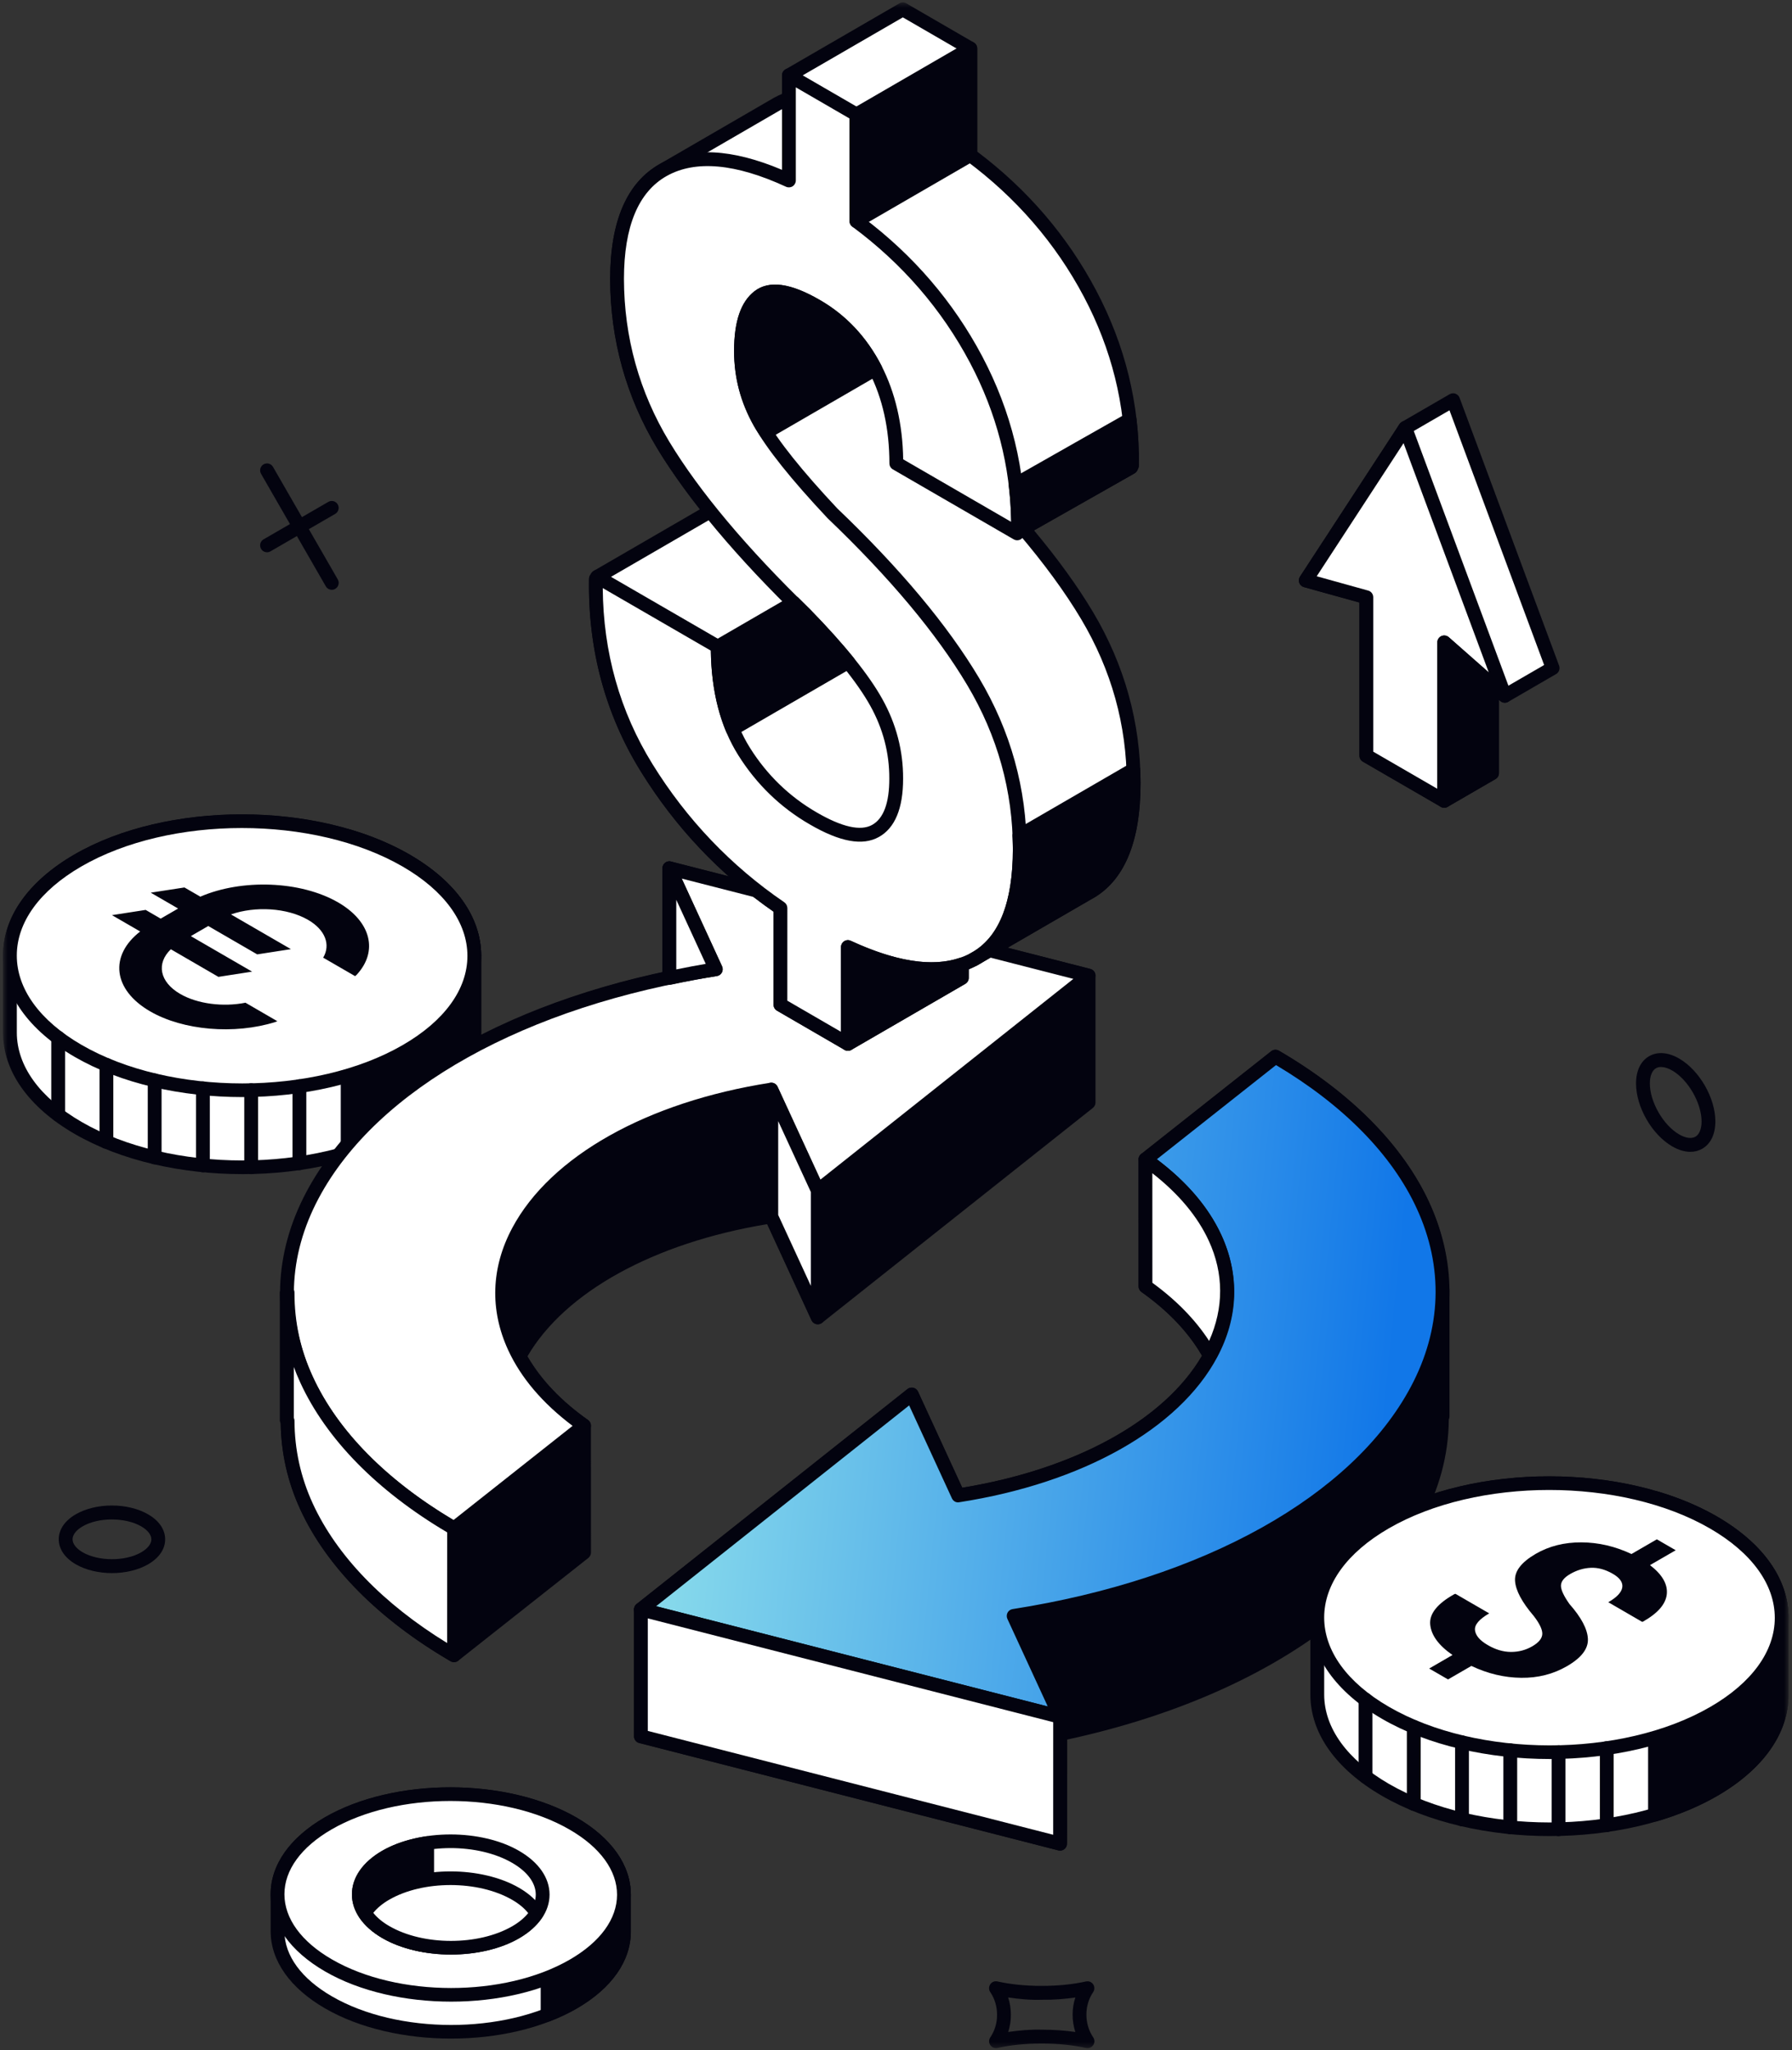 <svg width="340" height="389" viewBox="0 0 340 389" fill="none" xmlns="http://www.w3.org/2000/svg">
<rect x="0" y="0" width="340" height="389" fill="#333333" stroke="none"/>
<mask id="mask0_4326_611" style="mask-type:luminance" maskUnits="userSpaceOnUse" x="0" y="0" width="340" height="389">
<path d="M339.352 0.461H0.569V388.617H339.352V0.461Z" fill="white"/>
</mask>
<g mask="url(#mask0_4326_611)">
<path d="M89.992 181.332C89.974 174.807 85.67 168.274 77.069 163.289C59.85 153.312 31.962 153.299 14.764 163.269C6.161 168.254 1.869 174.795 1.883 181.332V195.954C1.896 202.486 6.205 209.012 14.802 213.998C32.02 223.983 59.916 223.989 77.108 214.018C85.711 209.033 90.001 202.492 89.99 195.952V181.331L89.992 181.332Z" fill="white"/>
<path d="M45.988 222.775C34.459 222.775 22.929 220.229 14.146 215.136C5.409 210.072 0.589 203.26 0.573 195.958V181.335C0.557 174.021 5.365 167.199 14.11 162.131C31.632 151.972 60.171 151.979 77.724 162.151C86.461 167.215 91.284 174.025 91.304 181.331V195.954C91.315 203.271 86.507 210.091 77.766 215.158C69.009 220.237 57.5 222.777 45.99 222.777L45.988 222.775ZM45.881 157.105C34.844 157.105 23.815 159.539 15.42 164.406C7.522 168.982 3.178 174.995 3.192 181.329V195.932C3.206 202.276 7.562 208.281 15.458 212.858C32.286 222.62 59.652 222.623 76.456 212.877C84.35 208.301 88.694 202.29 88.684 195.952V181.332C88.666 175.003 84.31 169 76.415 164.423C67.993 159.545 56.933 157.104 45.881 157.104V157.105Z" fill="#03030F"/>
<path d="M89.992 195.954V181.333C89.975 174.807 85.67 168.274 77.069 163.289C73.718 161.351 69.961 159.797 65.963 158.611V218.708C69.975 217.516 73.754 215.969 77.11 214.018C85.713 209.033 90.004 202.492 89.992 195.952V195.954Z" fill="#03030F"/>
<path d="M65.963 220.025C65.683 220.025 65.408 219.935 65.179 219.763C64.849 219.515 64.653 219.124 64.653 218.71V158.613C64.653 158.198 64.847 157.808 65.179 157.56C65.515 157.314 65.945 157.241 66.332 157.352C70.542 158.599 74.374 160.213 77.723 162.152C86.46 167.218 91.282 174.028 91.302 181.332V195.954C91.313 203.274 86.506 210.093 77.764 215.16C74.458 217.082 70.611 218.701 66.334 219.973C66.212 220.011 66.088 220.028 65.963 220.028V220.025ZM67.272 160.398V216.923C70.679 215.803 73.76 214.448 76.453 212.882C84.348 208.304 88.692 202.294 88.682 195.956V181.335C88.664 175.009 84.309 169.004 76.413 164.429C73.693 162.857 70.625 161.504 67.272 160.4V160.398Z" fill="#03030F"/>
<path d="M77.11 199.399C94.3 189.436 94.287 173.268 77.069 163.289C59.851 153.312 31.962 153.299 14.764 163.269C-2.43 173.24 -2.416 189.4 14.802 199.378C32.02 209.364 59.916 209.369 77.108 199.399H77.11Z" fill="white"/>
<path d="M45.988 208.156C34.459 208.156 22.927 205.608 14.146 200.517C5.391 195.444 0.569 188.621 0.569 181.307C0.569 174.004 5.377 167.194 14.111 162.129C31.632 151.969 60.171 151.977 77.725 162.149C86.48 167.223 91.304 174.045 91.304 181.363C91.304 188.68 86.496 195.474 77.766 200.535C69.007 205.614 57.5 208.154 45.99 208.154L45.988 208.156ZM45.881 157.107C34.844 157.107 23.815 159.541 15.42 164.408C7.532 168.983 3.188 174.983 3.188 181.31C3.188 187.643 7.548 193.656 15.458 198.241C32.287 208.001 59.652 208.007 76.456 198.26C84.342 193.689 88.684 187.689 88.684 181.365C88.684 175.041 84.326 169.012 76.415 164.427C67.994 159.549 56.933 157.107 45.881 157.107Z" fill="#03030F"/>
<path d="M47.655 222.783C46.932 222.783 46.345 222.194 46.345 221.468V206.847C46.345 206.121 46.932 205.532 47.655 205.532C48.378 205.532 48.964 206.121 48.964 206.847V221.468C48.964 222.194 48.378 222.783 47.655 222.783ZM38.501 222.434C37.778 222.434 37.191 221.845 37.191 221.119V206.498C37.191 205.772 37.778 205.183 38.501 205.183C39.223 205.183 39.811 205.772 39.811 206.498V221.119C39.811 221.845 39.223 222.434 38.501 222.434ZM56.809 222.023C56.086 222.023 55.499 221.434 55.499 220.709V206.088C55.499 205.361 56.086 204.773 56.809 204.773C57.531 204.773 58.119 205.361 58.119 206.088V220.709C58.119 221.434 57.531 222.023 56.809 222.023ZM29.344 220.921C28.622 220.921 28.035 220.332 28.035 219.606V204.985C28.035 204.259 28.622 203.67 29.344 203.67C30.068 203.67 30.654 204.259 30.654 204.985V219.606C30.654 220.332 30.068 220.921 29.344 220.921ZM20.191 217.976C19.468 217.976 18.881 217.387 18.881 216.661V202.04C18.881 201.314 19.468 200.726 20.191 200.726C20.913 200.726 21.501 201.314 21.501 202.04V216.661C21.501 217.387 20.913 217.976 20.191 217.976ZM11.037 212.82C10.314 212.82 9.727 212.231 9.727 211.505V196.884C9.727 196.158 10.314 195.569 11.037 195.569C11.76 195.569 12.346 196.158 12.346 196.884V211.505C12.346 212.231 11.76 212.82 11.037 212.82Z" fill="#03030F"/>
<path d="M34.199 188.593C30.232 186.293 29.637 182.773 32.415 180.109L41.44 185.349L47.833 184.355L36.206 177.617L39.514 175.699L48.802 181.081L55.197 180.088L43.823 173.499C48.417 171.889 54.488 172.232 58.455 174.535C61.712 176.425 62.772 179.239 61.317 181.704L67.372 185.209C67.46 185.135 67.563 185.059 67.641 184.984C71.828 180.498 70.4 174.843 64.165 171.227C57.031 167.098 45.85 166.736 38.011 170.132L34.997 168.385L28.598 169.371L33.795 172.383L30.487 174.3L27.636 172.643L21.244 173.637L26.599 176.738C20.74 181.285 21.366 187.764 28.495 191.898C34.738 195.514 44.488 196.342 52.221 193.919C52.37 193.871 52.493 193.811 52.623 193.763L46.572 190.251C42.319 191.099 37.458 190.482 34.202 188.593H34.199Z" fill="#03030F"/>
<path d="M21.248 298.476C18.777 298.476 16.307 297.919 14.381 296.805C12.295 295.593 11.147 293.908 11.147 292.056C11.147 290.207 12.295 288.525 14.373 287.32C18.22 285.091 24.251 285.091 28.106 287.33C30.187 288.532 31.334 290.215 31.334 292.069C31.334 293.924 30.19 295.599 28.11 296.805C26.186 297.918 23.715 298.476 21.246 298.476H21.248ZM21.228 288.294C19.207 288.294 17.186 288.728 15.683 289.602C14.466 290.305 13.769 291.201 13.767 292.057C13.767 292.916 14.468 293.817 15.691 294.53C18.703 296.269 23.792 296.277 26.803 294.527C28.02 293.824 28.716 292.928 28.716 292.071C28.716 291.215 28.018 290.314 26.797 289.611C25.287 288.734 23.258 288.296 21.23 288.296L21.228 288.294Z" fill="#03030F"/>
<path d="M206.34 388.617C206.245 388.617 206.146 388.607 206.049 388.583C203.607 388.028 200.704 387.734 197.656 387.734H197.604C194.575 387.734 191.694 388.026 189.264 388.577C188.734 388.704 188.193 388.484 187.893 388.036C187.589 387.592 187.589 387.002 187.893 386.556C188.739 385.309 189.183 383.828 189.175 382.269C189.175 380.704 188.729 379.219 187.884 377.972C187.579 377.527 187.579 376.939 187.884 376.493C188.184 376.044 188.729 375.822 189.254 375.951C191.686 376.502 194.572 376.796 197.596 376.796C197.63 376.8 197.661 376.8 197.695 376.796C200.732 376.796 203.613 376.505 206.037 375.953C206.573 375.84 207.108 376.048 207.408 376.496C207.712 376.941 207.712 377.529 207.408 377.975C206.566 379.219 206.122 380.701 206.126 382.263C206.13 383.832 206.576 385.317 207.418 386.561C207.723 387.004 207.723 387.593 207.418 388.04C207.173 388.407 206.762 388.615 206.337 388.615L206.34 388.617ZM197.656 385.105C199.882 385.105 202.041 385.255 204.026 385.543C203.685 384.502 203.511 383.403 203.509 382.273C203.504 381.14 203.682 380.038 204.025 378.997C202.039 379.285 199.945 379.459 197.649 379.429C195.542 379.505 193.266 379.284 191.279 378.995C191.62 380.036 191.796 381.139 191.796 382.269C191.801 383.396 191.627 384.498 191.285 385.539C193.274 385.255 195.496 385.043 197.656 385.107V385.105Z" fill="#03030F"/>
<path d="M320.711 218.547C319.631 218.547 318.464 218.202 317.276 217.514C313.423 215.281 310.408 210.039 310.41 205.582C310.406 203.174 311.279 201.338 312.873 200.412C314.47 199.482 316.499 199.637 318.59 200.846C322.44 203.079 325.459 208.32 325.459 212.781C325.459 215.19 324.578 217.028 322.985 217.952C322.296 218.348 321.53 218.547 320.709 218.547H320.711ZM315.153 202.449C314.787 202.449 314.463 202.528 314.187 202.687C313.45 203.114 313.027 204.17 313.032 205.582C313.027 209.07 315.572 213.49 318.588 215.238C319.809 215.946 320.927 216.104 321.678 215.674C322.418 215.245 322.842 214.19 322.842 212.781C322.842 209.292 320.297 204.872 317.282 203.123C316.512 202.676 315.779 202.449 315.154 202.449H315.153Z" fill="#03030F"/>
<path d="M50.664 104.786C50.209 104.786 49.771 104.55 49.528 104.13C49.166 103.499 49.381 102.696 50.007 102.333L62.291 95.225C62.921 94.859 63.719 95.081 64.081 95.708C64.442 96.338 64.226 97.141 63.6 97.504L51.317 104.612C51.112 104.731 50.886 104.788 50.664 104.788V104.786Z" fill="#03030F"/>
<path d="M62.952 111.905C62.498 111.905 62.06 111.672 61.817 111.247L49.528 89.899C49.166 89.27 49.381 88.465 50.007 88.103C50.638 87.74 51.436 87.954 51.797 88.584L64.086 109.932C64.448 110.561 64.233 111.366 63.606 111.729C63.401 111.848 63.176 111.905 62.952 111.905Z" fill="#03030F"/>
<path d="M118.382 359.454H118.378C118.359 354.586 115.145 349.723 108.73 346.005C95.882 338.554 75.074 338.54 62.251 345.972C55.833 349.697 52.64 354.572 52.66 359.454H52.657V366.488H52.66C52.692 371.35 55.908 376.205 62.312 379.917C75.16 387.368 95.963 387.382 108.78 379.951C115.192 376.239 118.392 371.364 118.381 366.488V359.454H118.382Z" fill="white"/>
<path d="M85.601 386.799C76.934 386.799 68.264 384.885 61.658 381.056C55.047 377.224 51.386 372.054 51.35 366.494L51.347 359.454C51.329 353.874 54.968 348.678 61.595 344.833C74.761 337.2 96.197 337.224 109.383 344.864C116.004 348.704 119.662 353.884 119.686 359.448C119.686 359.452 119.69 359.452 119.69 359.454V366.486C119.702 372.066 116.059 377.254 109.433 381.089C102.866 384.897 94.233 386.797 85.599 386.797L85.601 386.799ZM85.441 341.712C77.276 341.712 69.115 343.513 62.907 347.111C57.124 350.467 53.952 354.846 53.971 359.448L53.966 366.488C53.998 371.065 57.194 375.435 62.968 378.777C75.435 386.01 95.691 386.022 108.126 378.811C113.907 375.465 117.083 371.093 117.072 366.492V359.462C117.051 354.867 113.855 350.495 108.074 347.145C101.83 343.522 93.632 341.712 85.439 341.712H85.441Z" fill="#03030F"/>
<path d="M118.378 359.454C118.359 354.585 115.145 349.723 108.73 346.005C107.225 345.128 105.592 344.383 103.897 343.711V382.265C105.616 381.595 107.259 380.834 108.78 379.951C115.192 376.238 118.392 371.364 118.381 366.487V359.454H118.376H118.378Z" fill="#03030F"/>
<path d="M103.897 383.58C103.636 383.58 103.379 383.501 103.156 383.35C102.8 383.104 102.587 382.7 102.587 382.265V343.711C102.587 343.276 102.802 342.868 103.159 342.626C103.516 342.379 103.973 342.324 104.376 342.489C106.319 343.256 107.958 344.035 109.386 344.869C116.004 348.704 119.662 353.884 119.686 359.448V359.454L119.69 366.486C119.702 372.066 116.059 377.254 109.433 381.089C107.935 381.96 106.277 382.743 104.369 383.489C104.214 383.546 104.054 383.578 103.895 383.578L103.897 383.58ZM105.206 345.687V380.298C106.261 379.826 107.225 379.336 108.124 378.814C113.906 375.465 117.083 371.095 117.072 366.492L117.069 359.462C117.049 354.871 113.857 350.495 108.074 347.145C107.216 346.642 106.267 346.161 105.206 345.686V345.687Z" fill="#03030F"/>
<path d="M108.782 372.939C121.603 365.508 121.579 353.45 108.731 346.007C95.883 338.557 75.074 338.542 62.251 345.973C49.433 353.404 49.461 365.462 62.312 372.907C75.16 380.358 95.964 380.372 108.78 372.941L108.782 372.939Z" fill="white"/>
<path d="M85.601 379.786C76.934 379.786 68.264 377.873 61.658 374.043C55.009 370.192 51.347 364.995 51.347 359.41C51.347 353.844 54.985 348.666 61.597 344.831C74.763 337.206 96.199 337.226 109.384 344.864C116.029 348.715 119.69 353.913 119.692 359.5C119.692 365.066 116.05 370.244 109.436 374.079C102.868 377.882 94.235 379.786 85.601 379.786ZM85.441 341.712C77.276 341.712 69.115 343.513 62.907 347.111C57.141 350.453 53.966 354.82 53.966 359.41C53.966 364.015 57.164 368.405 62.968 371.765C75.435 378.999 95.691 379.007 108.126 371.799C113.896 368.457 117.072 364.089 117.072 359.5C117.072 354.895 113.876 350.504 108.074 347.145C101.83 343.522 93.632 341.712 85.439 341.712H85.441Z" fill="#03030F"/>
<path d="M97.863 366.611C104.669 362.667 104.655 356.271 97.835 352.319C91.018 348.367 79.974 348.36 73.172 352.299C66.372 356.243 66.386 362.647 73.207 366.591C80.022 370.542 91.058 370.555 97.863 366.611Z" fill="white"/>
<path d="M85.569 370.853C80.86 370.853 76.144 369.811 72.553 367.729C68.829 365.572 66.774 362.627 66.771 359.432C66.771 356.247 68.812 353.307 72.517 351.157C79.674 347.02 91.325 347.03 98.49 351.177C102.214 353.338 104.266 356.285 104.268 359.476C104.268 362.66 102.225 365.598 98.518 367.747C94.95 369.816 90.261 370.848 85.567 370.848L85.569 370.853ZM85.475 350.651C81.254 350.651 77.039 351.579 73.831 353.438C70.969 355.095 69.394 357.225 69.394 359.432C69.394 361.647 70.984 363.785 73.865 365.448C80.312 369.191 90.785 369.199 97.211 365.469C100.076 363.811 101.652 361.681 101.652 359.476C101.652 357.265 100.064 355.123 97.184 353.457C93.956 351.585 89.715 350.649 85.475 350.649V350.651Z" fill="#03030F"/>
<path d="M81.049 349.723C78.167 350.161 75.431 350.99 73.172 352.297C66.372 356.241 66.386 362.645 73.207 366.589C75.458 367.896 78.182 368.725 81.047 369.171V349.723H81.049Z" fill="#03030F"/>
<path d="M81.049 370.488C80.982 370.488 80.917 370.483 80.849 370.469C77.61 369.97 74.819 369.046 72.551 367.727C68.827 365.574 66.774 362.629 66.771 359.434C66.771 356.25 68.812 353.309 72.517 351.158C74.799 349.838 77.602 348.92 80.851 348.422C81.232 348.367 81.612 348.479 81.903 348.727C82.191 348.977 82.356 349.34 82.356 349.723V369.171C82.356 369.554 82.189 369.921 81.901 370.171C81.661 370.376 81.358 370.486 81.047 370.486L81.049 370.488ZM79.739 351.294C77.458 351.765 75.472 352.485 73.829 353.441C70.967 355.099 69.392 357.229 69.392 359.436C69.392 361.652 70.982 363.789 73.862 365.453C75.498 366.404 77.47 367.125 79.741 367.6V351.296L79.739 351.294Z" fill="#03030F"/>
<path d="M73.208 366.591C80.024 370.542 91.061 370.555 97.866 366.611C99.697 365.55 100.991 364.302 101.833 362.988C100.987 361.654 99.683 360.4 97.838 359.331C91.021 355.379 79.977 355.373 73.175 359.311C71.348 360.372 70.054 361.619 69.212 362.934C70.058 364.269 71.362 365.522 73.211 366.591H73.208Z" fill="white"/>
<path d="M85.569 370.853C80.86 370.853 76.144 369.811 72.553 367.729C70.609 366.603 69.114 365.227 68.106 363.639C67.832 363.206 67.834 362.653 68.11 362.221C69.117 360.648 70.601 359.286 72.522 358.173C79.677 354.034 91.327 354.044 98.494 358.191C100.435 359.317 101.931 360.694 102.938 362.281C103.213 362.714 103.211 363.267 102.935 363.699C101.925 365.274 100.44 366.637 98.521 367.752C94.954 369.82 90.264 370.853 85.571 370.853H85.569ZM70.824 362.936C71.579 363.878 72.598 364.721 73.863 365.448C80.31 369.191 90.782 369.199 97.21 365.469C98.456 364.747 99.464 363.914 100.218 362.984C99.464 362.042 98.447 361.199 97.182 360.472C90.74 356.736 80.263 356.726 73.829 360.451C72.584 361.173 71.577 362.007 70.824 362.938V362.936Z" fill="#03030F"/>
<path d="M201.138 328.998C245.334 319.749 273.855 295.248 273.569 268.747L273.705 268.754L273.701 244.557H273.561C273.486 239.316 272.421 234.015 269.987 228.728C264.899 217.669 255 208.082 241.992 200.493L217.325 219.997L217.333 244.067C222.688 247.855 226.862 252.289 229.56 257.211C222.657 269.74 205.292 280.09 181.797 283.733L172.986 264.59L121.6 305.372V329.438L201.132 349.811L201.14 328.996L201.138 328.998Z" fill="#03030F"/>
<path d="M201.13 351.127C201.022 351.127 200.913 351.113 200.806 351.086L121.274 330.713C120.694 330.567 120.289 330.043 120.289 329.44V305.374C120.289 304.973 120.47 304.593 120.786 304.343L172.173 263.559C172.483 263.311 172.902 263.22 173.289 263.311C173.682 263.404 174.006 263.672 174.176 264.039L182.57 282.279C204.035 278.755 220.92 269.447 228.051 257.211C225.476 252.765 221.619 248.707 216.578 245.144C216.231 244.898 216.023 244.498 216.023 244.069L216.017 219.999C216.017 219.596 216.2 219.215 216.515 218.965L241.182 199.462C241.605 199.129 242.187 199.083 242.651 199.357C256.302 207.319 266.164 217.284 271.178 228.177C273.469 233.158 274.712 238.477 274.862 243.996C274.957 244.164 275.012 244.357 275.012 244.557L275.017 268.754C275.017 268.957 274.969 269.155 274.881 269.338C274.75 296.438 245.794 320.707 202.45 330.065L202.444 349.814C202.444 350.221 202.256 350.605 201.938 350.852C201.704 351.034 201.421 351.129 201.135 351.129L201.13 351.127ZM122.908 328.419L199.821 348.121L199.827 328.998C199.827 328.375 200.263 327.838 200.87 327.712C243.853 318.716 272.54 295.026 272.257 268.761C272.253 268.552 272.3 268.346 272.393 268.161L272.39 245.099C272.304 244.939 272.253 244.761 272.249 244.575C272.174 239.234 271.01 234.087 268.794 229.278C264.104 219.08 254.882 209.691 242.098 202.082L218.633 220.635L218.638 243.391C223.972 247.264 228.027 251.698 230.702 256.578C230.92 256.973 230.92 257.452 230.702 257.85C223.295 271.292 205.087 281.454 181.993 285.032C181.388 285.151 180.851 284.815 180.602 284.286L172.491 266.658L122.906 306.011V328.421L122.908 328.419Z" fill="#03030F"/>
<path d="M121.598 305.374L201.138 325.74L192.322 306.604C250.715 297.481 285.569 262.558 269.99 228.728C264.9 217.669 255.002 208.082 241.994 200.493L217.326 219.997C223.336 224.243 227.941 229.238 230.54 234.878C240.303 256.103 218.447 278.033 181.797 283.735L172.986 264.592L121.6 305.374H121.598Z" fill="url(#paint0_linear_4326_611)"/>
<path d="M201.138 327.055C201.03 327.055 200.923 327.04 200.814 327.013L121.277 306.647C120.794 306.524 120.423 306.137 120.32 305.648C120.215 305.158 120.4 304.652 120.789 304.343L172.175 263.559C172.486 263.311 172.903 263.22 173.291 263.311C173.684 263.404 174.008 263.672 174.178 264.038L182.572 282.279C204.68 278.64 221.857 268.957 228.638 256.267C232.257 249.489 232.506 242.284 229.351 235.429C226.937 230.186 222.635 225.355 216.574 221.072C216.236 220.831 216.029 220.447 216.019 220.033C216.009 219.616 216.193 219.222 216.517 218.963L241.184 199.46C241.606 199.127 242.189 199.082 242.654 199.355C256.304 207.317 266.167 217.282 271.181 228.175C276.672 240.099 276.255 252.624 269.976 264.393C258.706 285.515 230.469 301.608 194.237 307.624L202.33 325.186C202.541 325.645 202.47 326.19 202.146 326.58C201.893 326.882 201.521 327.052 201.14 327.052L201.138 327.055ZM124.489 304.757L198.795 323.78L191.131 307.155C190.961 306.782 190.975 306.347 191.165 305.982C191.358 305.616 191.713 305.365 192.118 305.305C228.362 299.641 256.602 283.883 267.664 263.154C273.541 252.14 273.932 240.426 268.796 229.279C264.107 219.082 254.883 209.693 242.101 202.084L219.493 219.955C225.201 224.255 229.31 229.081 231.727 234.326C235.238 241.96 234.965 249.977 230.943 257.511C223.678 271.106 205.38 281.397 181.996 285.032C181.392 285.151 180.855 284.815 180.606 284.286L172.495 266.659L124.489 304.757Z" fill="#03030F"/>
<path d="M121.598 329.44V305.374L201.138 325.74L201.13 349.814L121.598 329.442V329.44ZM230.538 234.878C227.939 229.238 223.334 224.243 217.325 219.997L217.333 244.067C222.664 247.841 226.821 252.257 229.515 257.14C233.373 250.145 234.037 242.479 230.538 234.878Z" fill="white"/>
<path d="M201.13 351.127C201.022 351.127 200.913 351.113 200.806 351.086L121.274 330.713C120.694 330.567 120.289 330.043 120.289 329.44V305.374C120.289 304.967 120.477 304.586 120.794 304.336C121.112 304.091 121.529 304.002 121.922 304.1L201.461 324.467C202.041 324.614 202.446 325.141 202.446 325.74L202.44 349.814C202.44 350.221 202.252 350.605 201.935 350.852C201.699 351.034 201.416 351.129 201.13 351.129V351.127ZM122.908 328.419L199.821 348.121L199.827 326.759L122.908 307.065V328.421V328.419ZM229.515 258.455C229.037 258.455 228.6 258.195 228.369 257.776C225.793 253.106 221.824 248.854 216.578 245.142C216.231 244.896 216.023 244.496 216.023 244.067L216.017 219.997C216.017 219.504 216.29 219.056 216.722 218.829C217.159 218.608 217.676 218.634 218.079 218.922C224.524 223.475 229.114 228.657 231.729 234.326C235.26 241.997 234.892 250.108 230.663 257.778C230.432 258.197 229.995 258.457 229.517 258.457L229.515 258.455ZM218.643 243.391C223.172 246.683 226.783 250.384 229.41 254.419C232.212 248.142 232.2 241.622 229.349 235.429C227.217 230.803 223.619 226.495 218.636 222.604L218.643 243.391Z" fill="#03030F"/>
<path d="M110.814 294.57L110.809 270.496C105.443 266.712 101.275 262.264 98.577 257.334C105.483 244.805 122.847 234.479 146.34 230.813L155.161 249.955L206.541 209.183V185.113L127.003 164.74V185.545C83.086 194.738 54.654 218.975 54.567 245.273H54.436L54.433 269.536L54.565 269.528C54.574 274.918 55.65 280.385 58.152 285.827C63.241 296.896 73.112 306.466 86.142 314.062L110.814 294.572V294.57Z" fill="#03030F"/>
<path d="M86.142 315.374C85.915 315.374 85.687 315.317 85.484 315.197C71.838 307.242 61.974 297.275 56.965 286.376C54.588 281.21 53.34 275.717 53.259 270.048C53.176 269.886 53.123 269.712 53.123 269.534L53.126 245.271C53.126 245.061 53.176 244.865 53.264 244.688C53.763 217.827 82.718 193.761 125.693 184.48V164.74C125.693 164.334 125.881 163.951 126.199 163.703C126.519 163.458 126.932 163.368 127.327 163.467L206.865 183.839C207.446 183.988 207.851 184.511 207.851 185.113V209.183C207.851 209.586 207.667 209.967 207.353 210.215L155.973 250.987C155.654 251.234 155.245 251.323 154.856 251.234C154.466 251.141 154.14 250.873 153.971 250.506L145.568 232.266C124.093 235.814 107.209 245.122 100.082 257.334C102.672 261.808 106.528 265.871 111.559 269.419C111.909 269.665 112.117 270.065 112.117 270.494L112.122 294.568C112.122 294.973 111.938 295.352 111.622 295.602L86.949 315.091C86.713 315.276 86.428 315.373 86.14 315.373L86.142 315.374ZM55.742 269.024C55.823 269.179 55.874 269.35 55.874 269.524C55.885 274.999 57.052 280.296 59.341 285.273C64.033 295.476 73.253 304.868 86.033 312.469L109.505 293.932L109.499 271.172C104.176 267.317 100.116 262.875 97.43 257.964C97.212 257.57 97.212 257.09 97.43 256.694C104.825 243.278 123.034 233.117 146.139 229.51C146.721 229.414 147.283 229.726 147.53 230.258L155.652 247.885L205.231 208.54V186.13L128.313 166.429V185.539C128.313 186.162 127.879 186.699 127.272 186.826C84.656 195.748 55.964 219.233 55.876 245.271C55.876 245.473 55.829 245.666 55.746 245.838L55.742 269.018V269.024Z" fill="#03030F"/>
<path d="M86.151 289.997L110.809 270.498C104.8 266.256 100.209 261.262 97.601 255.607C87.832 234.382 109.697 212.457 146.34 206.74L155.161 225.89L206.541 185.114L127.003 164.742L135.813 183.899C77.415 192.999 42.58 227.927 58.154 261.756C63.236 272.836 73.124 282.413 86.154 289.997H86.151Z" fill="white"/>
<path d="M86.152 291.311C85.925 291.311 85.697 291.254 85.496 291.134C71.832 283.18 61.967 273.212 56.963 262.306C51.471 250.377 51.892 237.846 58.176 226.071C69.45 204.953 97.682 188.874 133.899 182.874L125.814 165.292C125.603 164.832 125.672 164.289 125.996 163.9C126.318 163.509 126.834 163.338 127.325 163.467L206.863 183.839C207.343 183.962 207.716 184.351 207.821 184.839C207.924 185.328 207.742 185.834 207.351 186.143L155.971 226.919C155.654 227.17 155.242 227.257 154.854 227.167C154.464 227.074 154.137 226.807 153.969 226.44L145.566 208.194C123.45 211.845 106.267 221.537 99.495 234.225C95.878 241 95.633 248.202 98.788 255.053C101.214 260.316 105.509 265.151 111.559 269.421C111.897 269.66 112.103 270.043 112.114 270.462C112.124 270.877 111.941 271.273 111.615 271.53L86.958 291.03C86.723 291.215 86.437 291.311 86.147 291.311H86.152ZM129.346 166.698L137.001 183.348C137.173 183.722 137.161 184.155 136.967 184.52C136.773 184.882 136.42 185.135 136.013 185.197C99.782 190.844 71.548 206.587 60.483 227.312C54.6 238.332 54.205 250.05 59.341 261.205C64.025 271.416 73.248 280.807 86.043 288.408L108.638 270.539C102.947 266.252 98.838 261.421 96.414 256.158C92.902 248.527 93.17 240.516 97.19 232.986C104.448 219.388 122.746 209.09 146.141 205.439C146.723 205.344 147.285 205.655 147.532 206.186L155.654 223.822L203.653 185.729L129.346 166.698Z" fill="#03030F"/>
<path d="M86.142 314.06C73.112 306.464 63.241 296.896 58.152 285.825C55.65 280.385 54.574 274.916 54.565 269.526L54.433 269.533L54.436 245.271H54.567C54.567 245.271 54.559 245.255 54.567 245.265C54.547 250.713 55.617 256.255 58.154 261.755C63.236 272.834 73.124 282.412 86.154 289.995L86.144 314.06H86.142ZM127.003 164.74V185.545C126.995 185.555 126.989 185.559 126.97 185.555C129.875 184.942 132.795 184.373 135.813 183.897L127.003 164.74ZM155.162 249.957V225.89L146.342 206.74V230.815L155.162 249.957Z" fill="white"/>
<path d="M86.142 315.374C85.915 315.374 85.687 315.316 85.484 315.196C71.838 307.242 61.974 297.275 56.965 286.375C54.588 281.209 53.34 275.716 53.259 270.047C53.176 269.886 53.123 269.712 53.123 269.533L53.126 245.27C53.126 244.557 53.693 243.974 54.4 243.956C54.703 243.92 54.99 243.983 55.243 244.138C55.636 244.378 55.874 244.807 55.874 245.265V245.284C55.855 250.821 57.022 256.176 59.341 261.2C64.118 271.613 73.615 281.178 86.808 288.858C87.213 289.094 87.461 289.527 87.461 289.995L87.451 314.06C87.451 314.529 87.201 314.963 86.796 315.199C86.592 315.316 86.367 315.374 86.142 315.374ZM55.742 269.023C55.823 269.178 55.874 269.349 55.874 269.523C55.885 274.999 57.052 280.296 59.341 285.273C63.885 295.154 72.674 304.273 84.834 311.743L84.842 290.746C71.515 282.858 61.886 273.033 56.963 262.301C56.517 261.333 56.11 260.354 55.745 259.364V269.022L55.742 269.023ZM155.161 251.272C154.659 251.272 154.19 250.98 153.971 250.508L145.151 231.365C145.07 231.193 145.03 231.004 145.03 230.814V206.74C145.03 206.121 145.459 205.587 146.06 205.456C146.67 205.33 147.273 205.631 147.53 206.19L156.35 225.341C156.431 225.513 156.471 225.701 156.471 225.892V249.959C156.471 250.577 156.042 251.111 155.441 251.241C155.348 251.261 155.252 251.273 155.161 251.273V251.272ZM147.65 230.524L153.851 243.981V226.18L147.65 212.717V230.524ZM126.962 186.871C126.893 186.871 126.822 186.865 126.753 186.853C126.13 186.748 125.672 186.214 125.658 185.582C125.658 185.471 125.668 185.362 125.691 185.255V164.74C125.691 164.122 126.12 163.588 126.72 163.457C127.327 163.328 127.936 163.631 128.191 164.189L137.001 183.345C137.173 183.72 137.161 184.152 136.967 184.515C136.773 184.88 136.422 185.13 136.015 185.196C133.372 185.612 130.582 186.135 127.238 186.841C127.148 186.859 127.056 186.869 126.963 186.869L126.962 186.871ZM128.311 170.727V183.934C130.334 183.522 132.161 183.176 133.899 182.88L128.311 170.725V170.727Z" fill="#03030F"/>
<path d="M184.098 9.196L171.293 1.776L149.683 14.297V18.703C148.918 18.985 148.18 19.316 147.473 19.707L125.869 32.235C120.016 35.519 117.083 42.422 117.077 52.903C117.096 64.294 120.016 74.801 125.869 84.49C128.273 88.462 131.347 92.659 134.812 96.986L113.307 109.451L113.062 109.851C112.847 123.027 116.062 134.982 122.691 145.683C129.305 156.373 137.779 165.262 148.077 172.288L148.073 190.627L160.878 198.058L182.489 185.537V183C183.272 182.733 184.029 182.407 184.75 182.025L206.357 169.503C212.183 166.402 215.088 159.418 215.088 148.6C215.092 137.305 212.135 126.677 206.245 116.788C203.09 111.495 199.025 105.982 194.167 100.279L214.604 88.682L214.774 88.322C214.924 76.914 212.278 66.039 206.794 55.679C201.32 45.336 193.751 36.584 184.098 29.431V9.196Z" fill="white"/>
<path d="M160.878 199.371C160.65 199.371 160.425 199.313 160.223 199.194L147.419 191.764C147.014 191.53 146.765 191.093 146.765 190.625L146.769 172.98C136.62 165.94 128.149 156.993 121.581 146.375C114.843 135.502 111.536 123.207 111.755 109.827C111.759 109.594 111.826 109.361 111.948 109.159L112.193 108.758C112.308 108.574 112.466 108.419 112.654 108.31L132.841 96.61C129.465 92.325 126.81 88.572 124.751 85.169C118.809 75.334 115.786 64.478 115.767 52.904C115.773 41.945 118.957 34.606 125.229 31.087L146.818 18.568C147.33 18.287 147.847 18.035 148.373 17.811V14.299C148.373 13.829 148.622 13.395 149.029 13.161L170.64 0.637C171.043 0.401 171.547 0.401 171.95 0.637L184.754 8.058C185.159 8.292 185.408 8.728 185.408 9.196V28.765C194.927 35.936 202.509 44.776 207.949 55.059C213.498 65.543 216.238 76.74 216.084 88.336C216.08 88.527 216.04 88.713 215.957 88.884L215.788 89.243C215.671 89.487 215.483 89.689 215.249 89.824L196.19 100.637C200.723 106.065 204.48 111.265 207.371 116.111C213.364 126.176 216.402 137.107 216.398 148.598C216.398 159.907 213.226 167.332 206.971 170.662L185.406 183.161C184.875 183.445 184.341 183.695 183.8 183.913V185.535C183.8 186.005 183.551 186.439 183.144 186.673L161.533 199.194C161.33 199.313 161.104 199.371 160.878 199.371ZM149.382 189.868L160.878 196.537L181.179 184.775V182.997C181.179 182.433 181.536 181.932 182.07 181.751C182.786 181.508 183.478 181.208 184.136 180.858L205.701 168.359C211.073 165.498 213.778 158.854 213.778 148.595C213.783 137.582 210.869 127.108 205.118 117.456C202.092 112.375 198.072 106.88 193.172 101.125C192.918 100.828 192.81 100.432 192.879 100.043C192.948 99.656 193.183 99.319 193.523 99.124L213.469 87.807C213.533 76.831 210.901 66.23 205.638 56.286C200.283 46.166 192.772 37.483 183.322 30.481C182.988 30.233 182.791 29.84 182.791 29.421V9.954L171.296 3.295L150.994 15.056V18.705C150.994 19.256 150.651 19.75 150.135 19.939C149.434 20.197 148.754 20.5 148.106 20.859L126.527 33.374C121.128 36.402 118.396 42.972 118.388 52.904C118.408 63.992 121.302 74.389 126.991 83.808C129.18 87.421 132.072 91.464 135.835 96.162C136.074 96.462 136.171 96.85 136.101 97.227C136.032 97.606 135.799 97.932 135.47 98.123L114.369 110.352C114.246 123.031 117.419 134.679 123.807 144.985C130.304 155.487 138.72 164.306 148.818 171.197C149.175 171.441 149.39 171.85 149.39 172.284L149.387 189.864L149.382 189.868Z" fill="#03030F"/>
<path d="M170.039 147.728C170.059 142.643 168.791 137.817 166.266 133.283C163.755 128.755 159.264 123.198 152.826 116.602C140.706 104.857 131.717 94.143 125.872 84.492C120.018 74.802 117.098 64.296 117.079 52.905C117.086 42.425 120.018 35.521 125.872 32.238C131.725 28.954 139.649 29.612 149.685 34.241V14.299L162.49 21.721V41.947C172.15 49.099 179.713 57.851 185.191 68.198C190.668 78.561 193.322 89.427 193.165 100.844L192.998 101.199L170.062 87.919C170.055 81.123 168.728 75.157 166.071 69.978C163.418 64.824 159.7 60.832 154.921 58.073C149.885 55.148 146.234 54.559 143.97 56.286C141.716 58.025 140.594 61.466 140.594 66.62C140.602 71.441 141.791 75.919 144.182 80.172C146.57 84.424 151.142 90.149 157.907 97.36C169.824 108.744 178.731 119.39 184.639 129.313C190.527 139.2 193.484 149.825 193.484 161.122C193.48 171.941 190.582 178.923 184.753 182.025C178.921 185.137 170.974 184.377 160.874 179.701L160.879 198.06L148.075 190.63L148.078 172.29C137.781 165.264 129.306 156.376 122.693 145.685C116.063 134.984 112.85 123.029 113.065 109.853L113.31 109.453L136.179 122.693C136.169 130.643 137.842 137.297 141.206 142.631C144.563 147.969 148.909 152.17 154.28 155.275C159.542 158.339 163.485 159.135 166.112 157.665C168.738 156.204 170.047 152.885 170.041 147.728H170.039Z" fill="white"/>
<path d="M160.878 199.371C160.65 199.371 160.425 199.313 160.223 199.194L147.419 191.764C147.014 191.53 146.765 191.094 146.765 190.625L146.769 172.98C136.62 165.94 128.149 156.993 121.581 146.375C114.843 135.502 111.536 123.207 111.755 109.827C111.759 109.594 111.826 109.361 111.948 109.161L112.193 108.758C112.567 108.154 113.347 107.955 113.964 108.31L136.832 121.551C137.237 121.785 137.489 122.221 137.489 122.691C137.479 130.36 139.103 136.831 142.313 141.923C145.532 147.046 149.78 151.152 154.931 154.131C159.743 156.933 163.29 157.732 165.472 156.513C167.639 155.305 168.736 152.35 168.729 147.728V147.721C168.75 142.897 167.536 138.255 165.124 133.924C162.697 129.545 158.244 124.026 151.892 117.522C139.774 105.779 130.636 94.889 124.751 85.174C118.809 75.338 115.786 64.483 115.767 52.907C115.773 41.949 118.957 34.609 125.229 31.091C131.07 27.81 138.849 28.198 148.373 32.224V14.299C148.373 13.829 148.622 13.395 149.029 13.161C149.434 12.925 149.933 12.925 150.339 13.161L163.143 20.583C163.548 20.817 163.797 21.253 163.797 21.721V41.286C173.317 48.451 180.898 57.296 186.346 67.582C191.899 78.084 194.635 89.281 194.473 100.862C194.47 101.049 194.43 101.233 194.347 101.404L194.179 101.76C194.025 102.093 193.736 102.345 193.387 102.457C193.035 102.564 192.656 102.524 192.339 102.339L169.403 89.058C168.998 88.825 168.75 88.391 168.75 87.922C168.743 81.378 167.45 75.544 164.903 70.583C162.364 65.648 158.785 61.823 154.266 59.215C151.164 57.415 147.002 55.628 144.758 57.336C142.863 58.797 141.899 61.924 141.899 66.622C141.906 71.225 143.025 75.447 145.319 79.528C147.638 83.659 152.194 89.356 158.857 96.462C170.755 107.826 179.824 118.67 185.762 128.641C191.751 138.704 194.789 149.634 194.789 161.123C194.785 172.439 191.615 179.861 185.363 183.189C179.543 186.293 171.75 185.8 162.179 181.722L162.185 198.06C162.185 198.53 161.936 198.965 161.531 199.199C161.328 199.318 161.102 199.375 160.876 199.375L160.878 199.371ZM149.382 189.868L159.568 195.777L159.562 179.697C159.562 179.249 159.789 178.83 160.166 178.589C160.538 178.346 161.007 178.308 161.421 178.503C171.059 182.965 178.705 183.764 184.136 180.86C189.463 178.025 192.168 171.381 192.172 161.117C192.172 150.109 189.26 139.633 183.512 129.983C177.7 120.219 168.781 109.561 157.002 98.308C150.046 90.897 145.495 85.19 143.037 80.813C140.517 76.329 139.289 71.687 139.28 66.616C139.28 60.978 140.552 57.256 143.168 55.237C145.932 53.133 149.985 53.686 155.573 56.929C160.533 59.793 164.457 63.978 167.233 69.368C169.871 74.513 171.26 80.492 171.362 87.151L191.854 99.018C191.713 88.525 189.088 78.371 184.033 68.813C178.672 58.686 171.162 50.002 161.709 43.004C161.375 42.756 161.178 42.363 161.178 41.945V22.479L150.992 16.573V34.239C150.992 34.687 150.766 35.104 150.388 35.347C150.014 35.587 149.537 35.621 149.135 35.435C139.568 31.02 131.958 30.332 126.51 33.384C121.126 36.405 118.394 42.972 118.386 52.905C118.406 63.992 121.3 74.389 126.989 83.808C132.755 93.328 141.753 104.042 153.732 115.652C160.275 122.352 164.868 128.059 167.41 132.641C170.045 137.37 171.369 142.449 171.347 147.73C171.353 153.38 169.807 157.107 166.743 158.813C163.655 160.534 159.36 159.752 153.62 156.409C148.097 153.217 143.545 148.814 140.096 143.329C136.724 137.981 134.966 131.296 134.869 123.451L114.362 111.579C114.45 123.782 117.622 135.012 123.801 144.985C130.298 155.487 138.713 164.306 148.811 171.197C149.169 171.441 149.385 171.85 149.385 172.284L149.38 189.864L149.382 189.868Z" fill="#03030F"/>
<path d="M184.098 29.426L162.488 41.947V21.721L184.098 9.196V29.426ZM204.747 85.059L192.687 91.906C193.035 94.851 193.207 97.823 193.165 100.836L194.169 100.275L204.388 94.474L214.607 88.677L214.776 88.319C214.814 85.382 214.66 82.491 214.33 79.629L204.749 85.059H204.747ZM152.826 116.6C152.042 115.836 151.328 115.101 150.571 114.346L136.179 122.691C136.171 128.633 137.108 133.85 138.986 138.336L160.933 125.612C158.702 122.86 156.009 119.86 152.826 116.602V116.6ZM160.871 179.697L160.878 198.056L182.489 185.535V182.998C176.915 184.888 169.721 183.796 160.871 179.699V179.697ZM166.069 69.976C163.416 64.821 159.698 60.83 154.919 58.071C149.882 55.146 146.232 54.557 143.968 56.284C141.714 58.023 140.592 61.464 140.592 66.618C140.599 71.439 141.789 75.917 144.18 80.17C144.499 80.746 144.959 81.409 145.359 82.031L166.085 70.019C166.079 70.005 166.074 69.992 166.067 69.978L166.069 69.976ZM193.397 158.571C193.43 159.416 193.482 160.262 193.482 161.12C193.478 171.939 190.58 178.921 184.75 182.023L206.357 169.501C212.183 166.4 215.088 159.416 215.088 148.598C215.088 147.742 215.037 146.897 215.007 146.048L193.397 158.573V158.571Z" fill="#03030F"/>
<path d="M160.878 199.371C160.65 199.371 160.425 199.313 160.224 199.194C159.819 198.96 159.568 198.526 159.568 198.056L159.562 179.697C159.562 179.249 159.789 178.83 160.166 178.589C160.538 178.346 161.007 178.308 161.421 178.503C169.897 182.43 176.846 183.532 182.07 181.751C182.469 181.618 182.911 181.684 183.253 181.93C183.322 181.98 183.385 182.037 183.444 182.096C183.417 181.616 183.652 181.141 184.096 180.884L184.894 180.421C189.725 177.371 192.17 170.884 192.174 161.12C192.174 160.496 192.146 159.878 192.116 159.261L192.089 158.625C192.071 158.137 192.32 157.679 192.744 157.433L214.356 144.907C214.755 144.676 215.247 144.676 215.645 144.895C216.049 145.118 216.304 145.538 216.321 145.998L216.349 146.716C216.376 147.341 216.404 147.968 216.404 148.598C216.404 159.907 213.231 167.332 206.978 170.662L186.272 182.664C185.977 182.846 185.679 183.021 185.37 183.185C184.841 183.465 184.201 183.343 183.802 182.926C183.806 182.949 183.806 182.973 183.806 182.998V185.535C183.806 186.005 183.557 186.439 183.15 186.673L161.54 199.194C161.336 199.313 161.111 199.371 160.883 199.371H160.878ZM162.181 181.718L162.187 195.779L181.179 184.728C175.987 185.893 169.617 184.887 162.181 181.716V181.718ZM194.74 159.311C194.768 159.91 194.791 160.512 194.791 161.12C194.787 167.437 193.799 172.542 191.838 176.397L205.704 168.364C211.075 165.502 213.781 158.859 213.781 148.598C213.781 148.491 213.781 148.384 213.776 148.279L194.742 159.313L194.74 159.311ZM138.984 139.65C138.844 139.65 138.704 139.629 138.567 139.583C138.211 139.464 137.925 139.195 137.777 138.847C135.839 134.223 134.861 128.787 134.867 122.691C134.867 122.221 135.118 121.789 135.521 121.555L149.914 113.211C150.423 112.916 151.069 112.997 151.492 113.416L152.349 114.277C152.804 114.734 153.254 115.192 153.736 115.659C153.742 115.666 153.752 115.675 153.76 115.681C156.931 118.93 159.684 121.992 161.948 124.783C162.191 125.083 162.29 125.474 162.219 125.853C162.15 126.231 161.919 126.56 161.586 126.753L139.637 139.476C139.437 139.593 139.209 139.652 138.982 139.652L138.984 139.65ZM137.492 123.449C137.556 128.279 138.279 132.637 139.649 136.432L158.936 125.252C156.925 122.852 154.564 120.26 151.904 117.534C151.416 117.06 150.955 116.595 150.497 116.131L150.356 115.99L137.492 123.449ZM193.163 102.153C192.932 102.153 192.699 102.091 192.492 101.969C192.093 101.726 191.848 101.29 191.854 100.822C191.891 97.97 191.735 95.023 191.386 92.063C191.32 91.537 191.579 91.026 192.039 90.766L204.099 83.918L213.68 78.487C214.066 78.269 214.53 78.263 214.919 78.459C215.312 78.659 215.576 79.042 215.624 79.479C215.966 82.417 216.118 85.398 216.08 88.339C216.076 88.529 216.037 88.715 215.954 88.886L215.784 89.245C215.667 89.489 215.48 89.692 215.245 89.826L193.798 101.988C193.601 102.099 193.379 102.155 193.16 102.155L193.163 102.153ZM194.084 92.626C194.296 94.632 194.425 96.629 194.465 98.597L213.467 87.814C213.476 85.805 213.395 83.78 213.224 81.764L194.082 92.626H194.084ZM145.361 83.346C144.93 83.346 144.507 83.131 144.258 82.744L143.916 82.223C143.599 81.739 143.278 81.251 143.035 80.815C140.517 76.335 139.287 71.691 139.28 66.622C139.28 60.985 140.552 57.262 143.168 55.243C145.932 53.139 149.985 53.693 155.573 56.934C160.533 59.798 164.457 63.985 167.233 69.375C167.236 69.38 167.238 69.385 167.24 69.392C167.26 69.434 167.288 69.496 167.303 69.537C167.614 70.16 167.341 70.81 166.74 71.16L146.013 83.17C145.807 83.29 145.582 83.347 145.359 83.347L145.361 83.346ZM147.071 56.643C146.192 56.643 145.396 56.848 144.758 57.334C142.863 58.795 141.899 61.922 141.899 66.62C141.906 71.222 143.025 75.445 145.319 79.526C145.451 79.762 145.609 80.013 145.773 80.272L164.331 69.519C161.835 65.097 158.454 61.635 154.266 59.215C152.047 57.926 149.284 56.645 147.071 56.645V56.643ZM162.49 43.263C162.262 43.263 162.037 43.206 161.835 43.087C161.431 42.853 161.18 42.417 161.18 41.948V21.721C161.18 21.252 161.428 20.817 161.835 20.583L183.446 8.058C183.849 7.822 184.353 7.822 184.756 8.058C185.161 8.292 185.41 8.728 185.41 9.196V29.426C185.41 29.895 185.161 30.329 184.756 30.564L163.145 43.085C162.942 43.204 162.717 43.261 162.49 43.261V43.263ZM163.799 22.481V39.67L182.791 28.668V11.473L163.799 22.479V22.481Z" fill="#03030F"/>
<path d="M338.038 306.933C338.024 300.406 333.719 293.874 325.119 288.889C307.901 278.912 280.009 278.898 262.811 288.868C254.209 293.854 249.917 300.394 249.931 306.935V321.555C249.944 328.088 254.249 334.614 262.85 339.6C280.064 349.584 307.96 349.59 325.156 339.619C333.759 334.634 338.05 328.094 338.036 321.555V306.935L338.038 306.933Z" fill="white"/>
<path d="M294.036 348.372C282.507 348.372 270.975 345.829 262.197 340.734C253.457 335.669 248.635 328.859 248.621 321.555V306.933C248.608 299.615 253.414 292.795 262.155 287.726C279.679 277.571 308.22 277.577 325.773 287.746C334.512 292.813 339.334 299.625 339.348 306.926V321.55C339.362 328.867 334.555 335.687 325.814 340.756C317.055 345.834 305.544 348.37 294.036 348.37V348.372ZM293.927 282.706C282.893 282.706 271.864 285.141 263.466 290.009C255.571 294.584 251.229 300.592 251.242 306.931V321.533C251.256 327.878 255.612 333.884 263.508 338.459C280.331 348.218 307.69 348.232 324.507 338.479C332.402 333.905 336.744 327.895 336.731 321.557V306.936C336.717 300.609 332.361 294.604 324.465 290.029C316.044 285.146 304.984 282.706 293.929 282.706H293.927Z" fill="#03030F"/>
<path d="M338.038 321.552V306.93C338.024 300.404 333.719 293.872 325.119 288.887C321.769 286.949 318.011 285.394 314.009 284.208V344.305C318.023 343.113 321.8 341.566 325.159 339.615C333.762 334.63 338.052 328.09 338.038 321.552Z" fill="#03030F"/>
<path d="M314.009 345.622C313.728 345.622 313.454 345.533 313.225 345.362C312.895 345.112 312.699 344.722 312.699 344.307V284.21C312.699 283.796 312.893 283.406 313.225 283.156C313.553 282.91 313.982 282.83 314.38 282.949C318.59 284.195 322.423 285.809 325.773 287.746C334.512 292.813 339.334 299.625 339.348 306.926V321.547C339.362 328.867 334.555 335.689 325.814 340.756C322.499 342.679 318.652 344.299 314.38 345.567C314.258 345.605 314.132 345.622 314.009 345.622ZM315.319 285.997V342.521C318.723 341.404 321.802 340.048 324.504 338.481C332.4 333.905 336.743 327.893 336.728 321.556V306.933C336.714 300.608 332.359 294.601 324.463 290.029C321.741 288.454 318.671 287.102 315.319 285.999V285.997Z" fill="#03030F"/>
<path d="M325.16 324.996C342.35 315.033 342.333 298.865 325.119 288.887C307.901 278.91 280.008 278.896 262.811 288.866C245.62 298.838 245.634 314.999 262.852 324.976C280.066 334.961 307.963 334.967 325.159 324.996H325.16Z" fill="white"/>
<path d="M294.036 333.751C282.507 333.751 270.975 331.207 262.196 326.113C253.441 321.042 248.617 314.22 248.617 306.907C248.617 299.593 253.423 292.793 262.154 287.729C279.676 277.565 308.218 277.577 325.773 287.746C334.528 292.824 339.352 299.648 339.352 306.962C339.352 314.275 334.541 321.076 325.814 326.137C317.055 331.215 305.544 333.751 294.036 333.751ZM293.927 282.703C282.893 282.703 271.864 285.139 263.466 290.007C255.58 294.578 251.239 300.58 251.239 306.905C251.239 313.229 255.599 319.255 263.508 323.836C280.331 333.595 307.69 333.608 324.507 323.856C332.392 319.289 336.734 313.286 336.734 306.962C336.734 300.638 332.374 294.611 324.465 290.026C316.044 285.144 304.984 282.703 293.929 282.703H293.927Z" fill="#03030F"/>
<path d="M290.725 312.362C291.952 311.651 292.584 310.877 292.622 310.034C292.655 309.199 292.118 308.06 291.005 306.617C288.762 303.995 287.57 301.769 287.452 299.948C287.329 298.119 288.639 296.414 291.381 294.82C293.908 293.355 296.803 292.628 300.043 292.642C303.291 292.657 306.456 293.396 309.545 294.854L314.357 292.066L317.935 294.139L313.057 296.961C315.384 298.748 316.441 300.585 316.244 302.474C316.046 304.364 314.535 306.097 311.722 307.686L311.558 307.72L305.146 304.002C306.783 303.058 307.663 302.112 307.799 301.174C307.935 300.235 307.334 299.379 305.997 298.605C304.584 297.79 303.199 297.413 301.837 297.469C300.472 297.53 299.17 297.921 297.927 298.639C296.772 299.31 296.187 300.037 296.163 300.825C296.139 301.612 296.679 302.784 297.773 304.336C300.027 306.89 301.194 309.102 301.275 310.965C301.361 312.828 300.041 314.553 297.313 316.13C294.708 317.642 291.803 318.383 288.615 318.341C285.419 318.307 282.272 317.56 279.167 316.088L274.74 318.65L271.162 316.582L275.586 314.014C272.966 312.199 271.554 310.276 271.356 308.241C271.159 306.206 272.693 304.277 275.961 302.455L276.159 302.413L282.553 306.118C280.633 307.228 279.732 308.294 279.855 309.316C279.973 310.329 280.783 311.267 282.286 312.138C283.755 312.995 285.215 313.425 286.669 313.433C288.122 313.439 289.472 313.084 290.721 312.364L290.725 312.362Z" fill="#03030F"/>
<path d="M295.701 348.383C294.978 348.383 294.391 347.793 294.391 347.068V332.447C294.391 331.72 294.978 331.132 295.701 331.132C296.424 331.132 297.01 331.72 297.01 332.447V347.068C297.01 347.793 296.424 348.383 295.701 348.383ZM286.547 348.033C285.824 348.033 285.238 347.445 285.238 346.718V332.097C285.238 331.372 285.824 330.783 286.547 330.783C287.27 330.783 287.857 331.372 287.857 332.097V346.718C287.857 347.445 287.27 348.033 286.547 348.033ZM304.855 347.623C304.132 347.623 303.546 347.034 303.546 346.308V331.687C303.546 330.962 304.132 330.372 304.855 330.372C305.578 330.372 306.165 330.962 306.165 331.687V346.308C306.165 347.034 305.578 347.623 304.855 347.623ZM277.391 346.52C276.668 346.52 276.081 345.932 276.081 345.205V330.585C276.081 329.859 276.668 329.27 277.391 329.27C278.114 329.27 278.7 329.859 278.7 330.585V345.205C278.7 345.932 278.114 346.52 277.391 346.52ZM268.237 343.575C267.514 343.575 266.927 342.987 266.927 342.261V327.64C266.927 326.914 267.514 326.325 268.237 326.325C268.959 326.325 269.547 326.914 269.547 327.64V342.261C269.547 342.987 268.959 343.575 268.237 343.575ZM259.083 338.42C258.36 338.42 257.773 337.83 257.773 337.105V322.484C257.773 321.757 258.36 321.169 259.083 321.169C259.806 321.169 260.392 321.757 260.392 322.484V337.105C260.392 337.83 259.806 338.42 259.083 338.42Z" fill="#03030F"/>
<path d="M266.625 81.192L247.742 110.128L259.237 113.323V143.379L274.015 151.941L283.092 146.682V129.884L285.514 132.018L294.584 126.758L275.7 75.933L266.625 81.192Z" fill="white"/>
<path d="M274.015 153.256C273.79 153.256 273.561 153.199 273.361 153.08L258.583 144.517C258.178 144.283 257.927 143.846 257.927 143.379V114.322L247.394 111.396C246.989 111.285 246.663 110.985 246.517 110.593C246.367 110.198 246.418 109.76 246.648 109.409L265.528 80.472C265.642 80.301 265.792 80.156 265.969 80.053L275.046 74.794C275.38 74.602 275.787 74.565 276.145 74.695C276.506 74.826 276.793 75.111 276.929 75.475L295.813 126.301C296.034 126.901 295.794 127.578 295.241 127.897L286.167 133.156C285.679 133.44 285.076 133.378 284.65 133.006L284.402 132.787V146.682C284.402 147.153 284.153 147.587 283.748 147.821L274.671 153.08C274.469 153.199 274.24 153.256 274.017 153.256H274.015ZM260.547 142.619L274.015 150.423L281.781 145.923V129.884C281.781 129.366 282.081 128.9 282.55 128.686C283.015 128.48 283.566 128.555 283.953 128.896L285.667 130.407L292.971 126.176L275.012 77.848L267.545 82.176L249.82 109.344L259.583 112.056C260.152 112.213 260.545 112.732 260.545 113.323V142.621L260.547 142.619Z" fill="#03030F"/>
<path d="M285.514 132.018L266.625 81.192L247.742 110.128L259.237 113.323V143.379L274.015 151.941V121.887L285.514 132.018Z" fill="white"/>
<path d="M274.015 153.256C273.79 153.256 273.561 153.199 273.361 153.08L258.583 144.517C258.178 144.283 257.927 143.847 257.927 143.379V114.323L247.394 111.396C246.989 111.285 246.663 110.985 246.517 110.593C246.367 110.199 246.418 109.76 246.648 109.409L265.528 80.472C265.797 80.058 266.256 79.831 266.769 79.887C267.261 79.943 267.676 80.27 267.85 80.734L286.738 131.56C286.946 132.123 286.748 132.758 286.255 133.101C285.76 133.442 285.099 133.404 284.648 133.008L275.323 124.792V151.943C275.323 152.414 275.074 152.848 274.667 153.082C274.466 153.201 274.236 153.259 274.013 153.259L274.015 153.256ZM260.547 142.619L272.705 149.663V121.885C272.705 121.367 273.005 120.901 273.476 120.687C273.94 120.481 274.491 120.556 274.878 120.897L282.467 127.584L266.301 84.083L249.824 109.339L259.587 112.053C260.156 112.209 260.549 112.729 260.549 113.32V142.617L260.547 142.619Z" fill="#03030F"/>
<path d="M274.015 151.941L283.092 146.682V129.884L274.015 121.886V151.941Z" fill="#03030F"/>
<path d="M274.015 153.256C273.79 153.256 273.561 153.199 273.361 153.08C272.956 152.846 272.705 152.41 272.705 151.941V121.887C272.705 121.368 273.005 120.903 273.476 120.689C273.94 120.482 274.491 120.558 274.878 120.899L283.953 128.896C284.236 129.146 284.4 129.505 284.4 129.884V146.682C284.4 147.153 284.151 147.587 283.746 147.821L274.669 153.08C274.467 153.199 274.238 153.256 274.015 153.256ZM275.324 124.79V149.665L281.781 145.926V130.481L275.324 124.79Z" fill="#03030F"/>
</g>
<defs>
<linearGradient id="paint0_linear_4326_611" x1="138.002" y1="200.493" x2="268.58" y2="213.631" gradientUnits="userSpaceOnUse">
<stop stop-color="#85D8EB"/>
<stop offset="1" stop-color="#1177E8"/>
</linearGradient>
</defs>
</svg>

